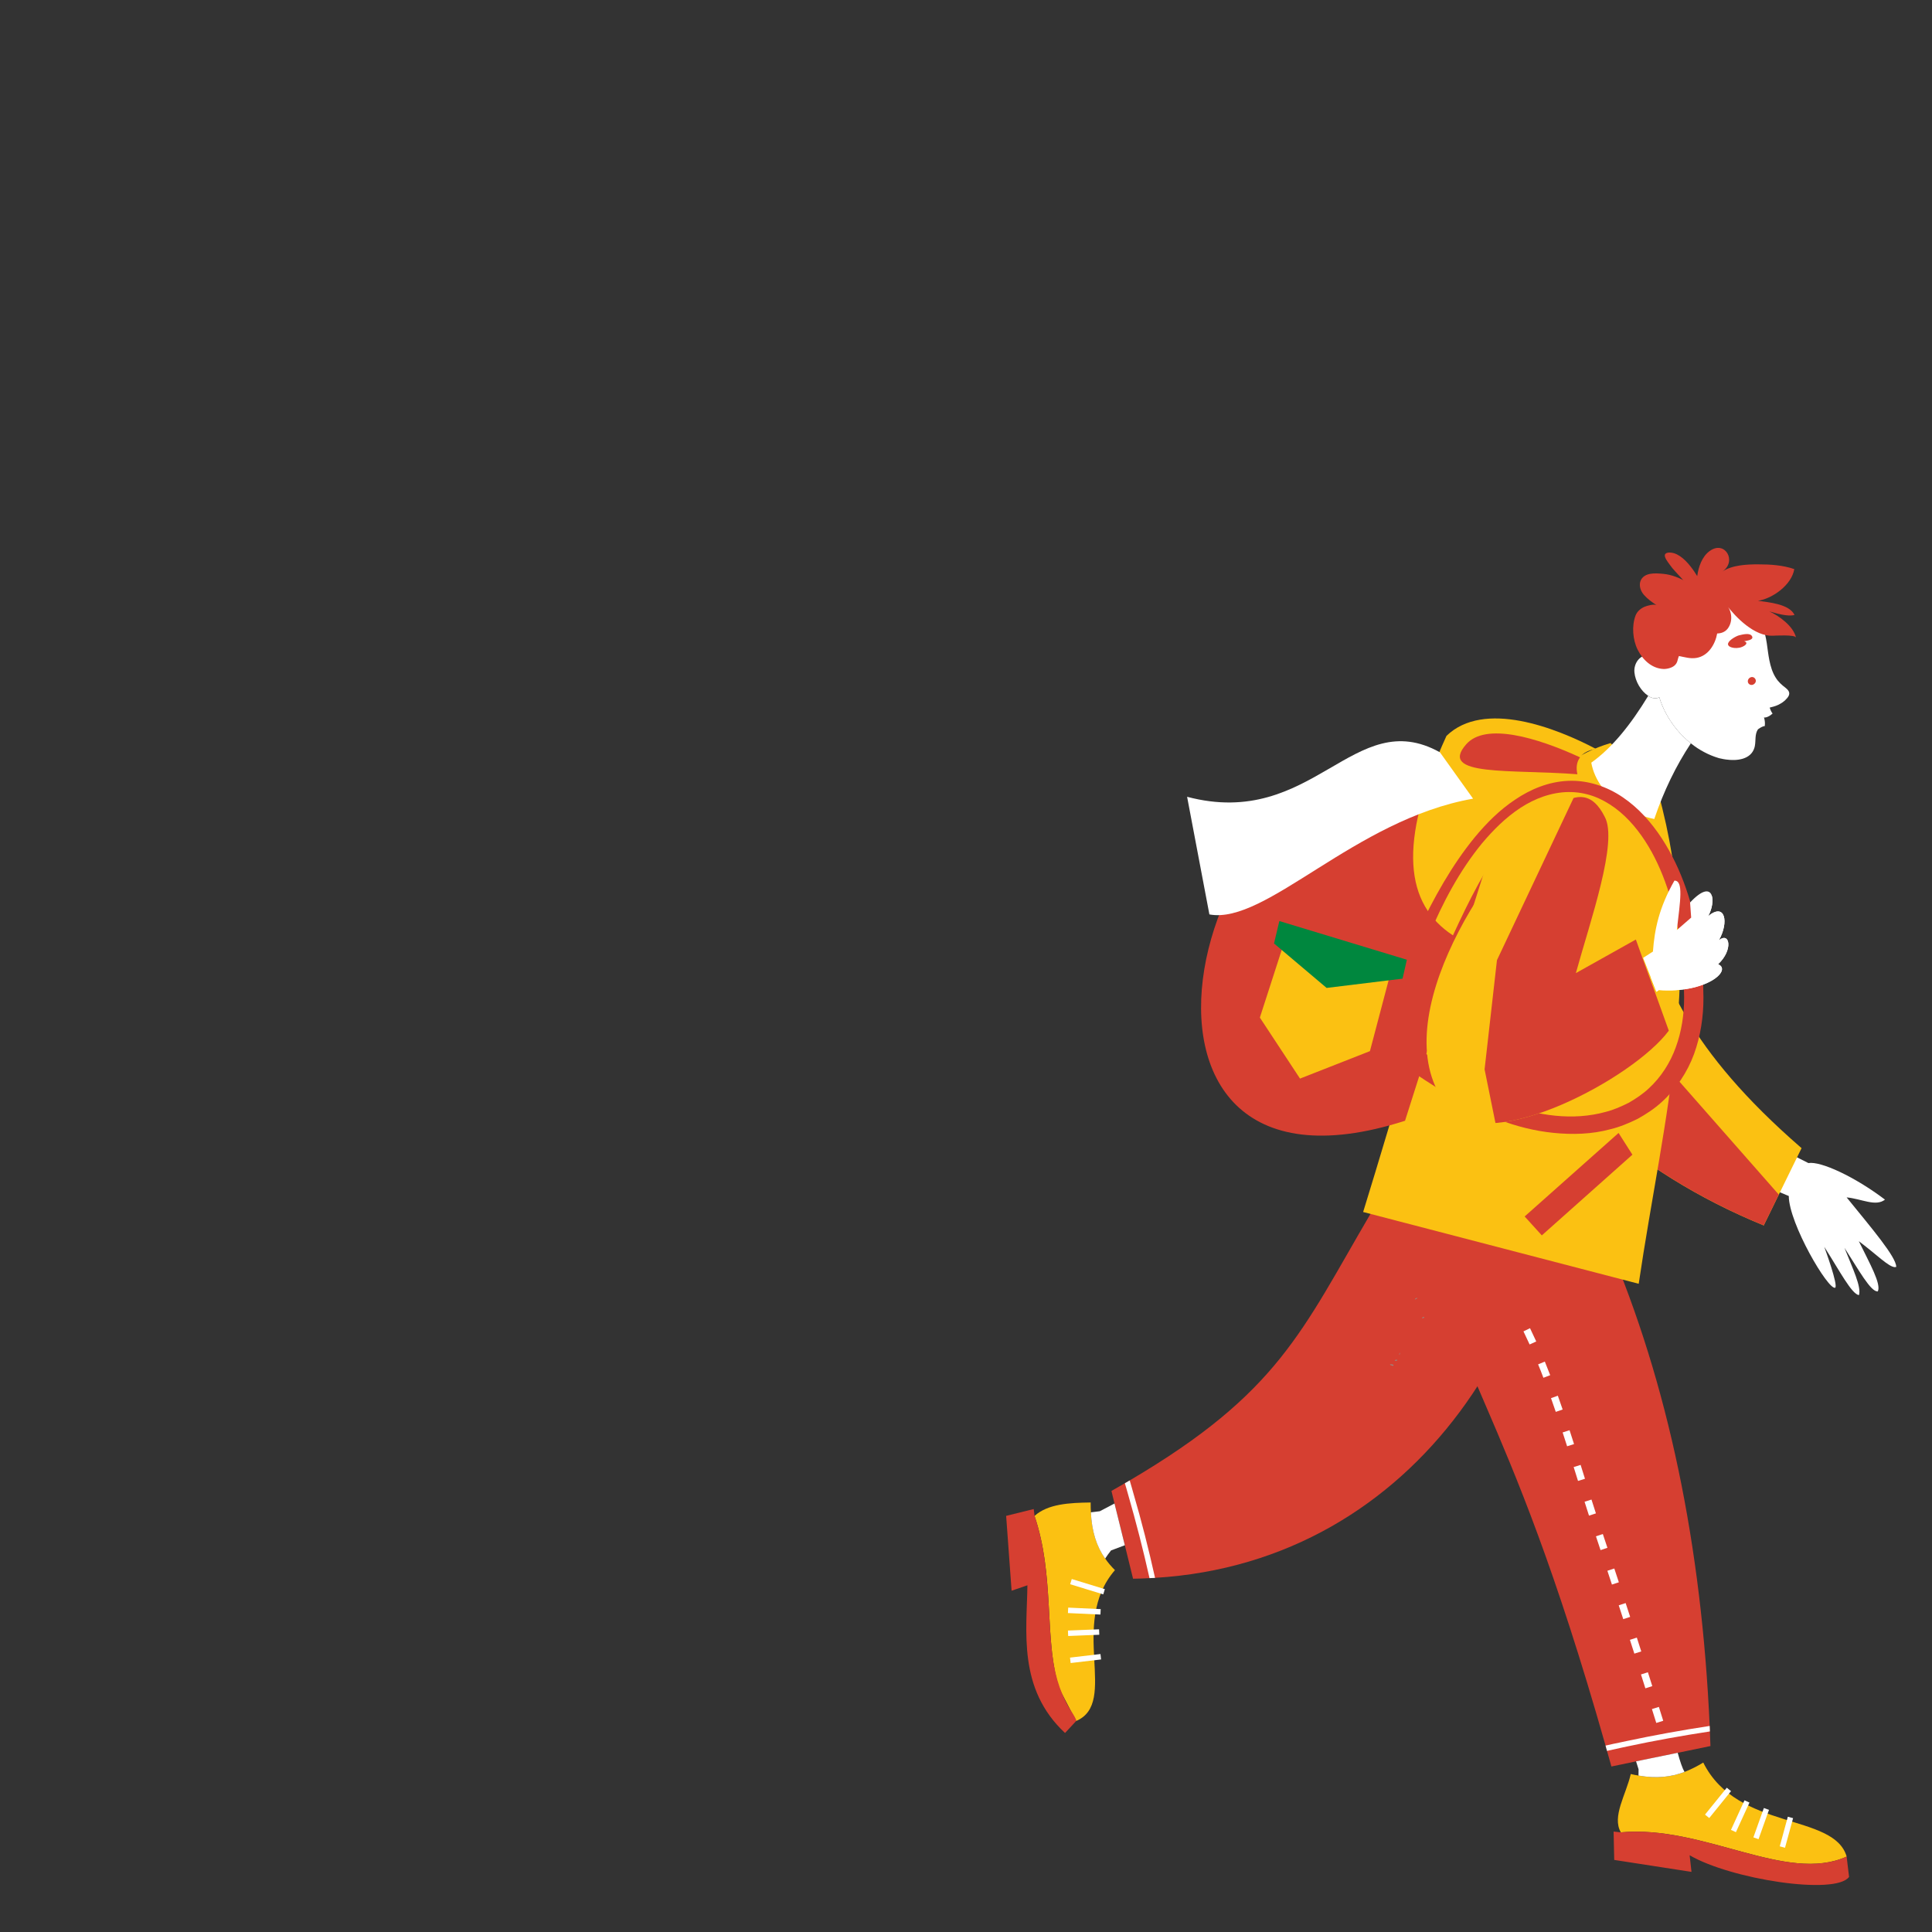 <?xml version="1.0" encoding="utf-8"?>
<!-- Generator: Adobe Illustrator 24.1.3, SVG Export Plug-In . SVG Version: 6.00 Build 0)  -->
<svg version="1.1" xmlns="http://www.w3.org/2000/svg" xmlns:xlink="http://www.w3.org/1999/xlink" x="0px" y="0px"
	 viewBox="0 0 4750 4750" style="enable-background:new 0 0 4750 4750;" xml:space="preserve">
<rect x="0" y="0" width="4750" height="4750" fill="#333333" stroke="none"/>
<style type="text/css">
	.st0{display:none;}
	.st1{display:inline;}
	.st2{fill:#D63F31;}
	.st3{fill:#FFFFFF;}
	.st4{display:inline;fill:#FBC112;}
	.st5{display:inline;fill:#00873E;}
	.st6{clip-path:url(#SVGID_2_);fill:#FBC112;}
	.st7{clip-path:url(#SVGID_2_);fill:#00873E;}
	.st8{display:inline;fill:#FFFFFF;}
	.st9{clip-path:url(#SVGID_4_);}
	.st10{fill:#9CBA7D;}
	.st11{fill:#00873E;}
	.st12{display:inline;fill:#D63F31;}
	.st13{clip-path:url(#SVGID_6_);}
	.st14{fill:#FBC112;}
	.st15{clip-path:url(#SVGID_8_);}
	.st16{clip-path:url(#SVGID_10_);}
	.st17{fill:#99867F;}
</style>
<g id="Calque_5" class="st0">
	<g class="st1">
		<g>
			<path class="st2" d="M3700.6,3496.5c-24.9-151.5-60.6-324.5-65.9-349.7c-0.4-2-1.4-3.9-2.9-5.4c-96.8-93.8-254.8-57.2-254.8-57.2
				s-4.1,0.6-4.1,0.6c-16-120.4-55-249.5-137.9-357.1c-196.9-255.4-1565.7-192.9-1775.9,67.8c-52.2,64.8-77.5,168.4-88.1,277.3
				c-0.6,6-6.1,10.3-12,9.3c-37-6.2-159.4-19.4-240.8,59.4c-1.5,1.5-2.5,3.3-2.9,5.4c-13.1,63.1-25.5,126.3-37.4,189.6
				c-9.2,49.2-19.6,98.6-26.4,148.2c-16.9,122.2-9,251.8-9.1,375.1c-0.1,109,0.3,218.2,4.5,327.1c0.3,7.3,2.8,118.5,10.6,118.5
				c216.5,0,433,0,649.6,0c169.8,0,339.6,0,509.4,0c188.7,0,377.4,0,566.2,0c146.6,0,293.2,0,439.7,0c45.9,0,91.8,0,137.8,0h324.6
				c5,0,9.3-3.5,10.2-8.4C3713.5,4202.3,3708.5,3544.5,3700.6,3496.5z"/>
		</g>
		<g>
			<path class="st2" d="M3382.6,4305.3l302,0c0,0-22,79.8-93.8,79.8c-71.8,0-133.7,0-133.7,0L3382.6,4305.3z"/>
		</g>
		<g>
			<path class="st2" d="M1059,4296.6l319.6,8.7c0,0-47.5,74.9-91.9,77.3s-136.2,0-136.2,0L1059,4296.6z"/>
		</g>
		<g>
			<path class="st3" d="M3312.7,2860.4c0,0,92.4,503.2-93.8,609.5l141.1,5.4c0,0,20.6-202.7,6.6-408.3
				C3360,2969.7,3330.7,2932.4,3312.7,2860.4z"/>
		</g>
		<g>
			<path class="st3" d="M2297,3462.2c0,0-631.7-34.3-770.1-34.3s-162.3-337.3-141-456.2c0,0-1.1,341.3-1.1,541.4L2297,3462.2z"/>
		</g>
		<g>
			<path class="st3" d="M1385.9,3709.3c0,0-5.3,122.4,58.5,135.7s662.5,20.1,662.5,20.1l-721.1,32.2L1385.9,3709.3z"/>
		</g>
		<g>
			<path class="st3" d="M3374.2,3691.2c0,0,7.2,121.9-46.1,143.2c-53.2,21.3-324.6,36.1-324.6,36.1l369,17.2L3374.2,3691.2z"/>
		</g>
		<g>
			<path class="st3" d="M1364.5,3513c17.8,5-209.6,46-265.9,196.3c-56.3,150.3-52.8,451-52.8,451l0-597.3
				C1045.9,3563,1159.5,3455.1,1364.5,3513z"/>
		</g>
		<g>
			<path class="st3" d="M1379.5,3149.3c0,0-232.2,27.7-296.5,159.5l32.9-165.2c0,0,122.7-111.9,249.6-55.1L1379.5,3149.3z"/>
		</g>
		<g>
			<path class="st3" d="M1378.6,4160.3c0,0,10,126.4,196.3,145l-178.2,0C1396.6,4305.3,1378.6,4214.9,1378.6,4160.3z"/>
		</g>
		<g>
			<path class="st3" d="M3464.4,3436.7c0,0-89.6,99.2-89.9,176.9l-14.4-138.3C3360,3475.3,3427.8,3436.7,3464.4,3436.7z"/>
		</g>
		<g>
			<path class="st3" d="M1910.1,3867c0,0,287.3,75.1,436.3,53.8c149-21.3,471-61.9,612-60.8L1910.1,3867z"/>
		</g>
		<g>
			<path class="st3" d="M3258.9,3469.9c0,0,92.1,94.1,115.2,221.3c0,0,7.2-194.6-14.1-215.9S3258.9,3469.9,3258.9,3469.9z"/>
		</g>
		<g>
			<path class="st3" d="M1385.9,3532.4c-5.8,0-10.9-4.2-11.8-10.1c0,0-0.4-2.6-1.1-7.6c-1.8-12.7-0.7-34.6,1-67.7
				c3.9-78.3,10.5-209.3-15.9-360.9c-0.2-1-0.2-2.1-0.1-3.1c11.9-135,42.7-234.3,91.8-295.1c128-158.8,654.7-239.3,1085.3-234.8
				c169.7,1.9,323,16.5,443.3,42.4c135.3,29.1,224.8,71.1,266.2,124.7c73.6,95.5,120.8,217.3,140.2,362c0.3,1.3,0.3,2.7,0.1,4.1
				c-20.5,147.5-12.9,386.2-12.8,388.6c0.1,3.3-1.2,6.6-3.5,8.9c-2.4,2.3-5.7,3.6-8.9,3.5c-1292.5-53.8-1965.2,44.1-1971.8,45.1
				C1387.1,3532.4,1386.5,3532.4,1385.9,3532.4z M1382,3083.6c26.5,153.6,19.9,285.7,15.9,364.7c-1.3,25.8-2.4,46.8-1.6,58.7
				c96-12.8,758.9-93,1951.4-44.2c-1.3-51.8-4.6-248.4,13.1-378c-18.9-140.2-64.4-257.9-135.3-349.9
				c-73.1-94.9-331.4-153.9-690.7-157.8c-224.2-2.5-463.7,18.2-657,56.6c-209.5,41.6-354.9,101.7-409.4,169.3
				C1422.6,2859.7,1393.5,2954.1,1382,3083.6z"/>
		</g>
		<g>
			<path class="st3" d="M3366.7,3899.6c-0.3,0-0.6,0-0.9,0c-664.7-49.9-1966.3-0.5-1979.4,0c-6.5,0.1-12.2-4.9-12.4-11.5
				c-0.3-6.6,4.9-12.2,11.5-12.4c13.1-0.5,1316-50,1982.1,0c6.6,0.5,11.5,6.2,11,12.8C3378.1,3894.8,3372.9,3899.6,3366.7,3899.6z"
				/>
		</g>
		<g>
			<path class="st3" d="M3360,4317.3H1396.6c-5.4,0-10.1-3.6-11.5-8.7l-0.5-1.9c-15.8-58.2-22.7-199.3-20.5-419.3
				c1.9-187.3,9.9-365.7,10-367.5c0.3-6.6,5.9-11.7,12.5-11.4c6.6,0.3,11.7,5.9,11.4,12.5c-0.1,1.8-8.1,179.8-9.9,366.6
				c-2,206.1,4.2,345.9,17.9,405.7h1942.7c1.9-46.6,8.8-227.2,12-405.8c5.8-321.6-4.6-393-11.3-407c-2.9-6-0.4-13.1,5.6-16
				c6-2.9,13.1-0.4,16,5.6c5.1,10.5,20.4,42.5,13.7,417.8c-3.7,206.5-12.4,415.8-12.5,417.9
				C3371.7,4312.2,3366.5,4317.3,3360,4317.3z"/>
		</g>
		<g>
			<path class="st3" d="M3692.6,4317.3H3360c-6.6,0-12-5.4-12-12s5.4-12,12-12h323.4c5.9-31.6,11.7-147.7,12.2-392.7
				c0.4-203.8-3.3-380.4-6.9-402.2c-24.5-149.5-60.1-322.1-65.7-348.8c-91.2-87.8-241.8-54.2-243.4-53.8c-6.5,1.5-12.9-2.5-14.4-9
				c-1.5-6.4,2.5-12.9,9-14.4c6.8-1.6,168-37.5,268.2,62.7c1.6,1.6,2.8,3.7,3.3,6c0.4,1.9,40,191.2,66.6,353.4
				c4.2,25.6,7.6,215.4,7.2,406.1c-0.3,139.3-2.7,377.7-16,409.3C3701.8,4314.4,3697.4,4317.3,3692.6,4317.3z"/>
		</g>
		<g>
			<path class="st3" d="M1389.9,4317.3h-332.5c-4.8,0-9.2-2.9-11-7.3c-19.8-46.9-17.6-575-12.4-747.3c1.7-55.9,3.2-65.1,3.7-68.1
				c26.6-162.2,66.2-351.5,66.6-353.4c0.5-2.3,1.6-4.4,3.3-6c96.4-96.4,247.9-66.5,264.9-62.8c2.2,0.5,4.5,1.7,6.1,3.3
				c4.7,4.7,4.7,12.3,0,17c-3.2,3.2-7.7,4.2-11.8,3c-19.4-4.1-153.7-29-239.8,54c-5.6,26.7-41.1,199.4-65.6,348.8
				c-0.7,4-2,17.7-3.4,64.9c-6,198.8-5.3,658,8.6,730h323.5c6.6,0,12,5.4,12,12S1396.5,4317.3,1389.9,4317.3z"/>
		</g>
		<g>
			<path class="st3" d="M3700.6,3508.5c-3.3,0-6.5-1.3-8.9-3.9c-119.7-132.2-323.7-19.9-325.8-18.8c-5.8,3.2-13.1,1.2-16.3-4.6
				c-3.2-5.8-1.2-13.1,4.6-16.3c2.2-1.3,55.8-31.1,126.2-43.6c94.8-16.9,174,6.4,229.1,67.2c4.4,4.9,4.1,12.5-0.8,16.9
				C3706.3,3507.4,3703.4,3508.5,3700.6,3508.5z"/>
		</g>
		<g>
			<path class="st3" d="M1045.9,3575c-3.1,0-6.1-1.2-8.5-3.5c-4.7-4.7-4.7-12.2,0-16.9c0.2-0.2,0.4-0.4,0.6-0.6
				c133.2-116.2,315.4-63.9,350.6-52.3c4.8,1.6,7.4,2.6,7.4,2.6c6.2,2.4,9.2,9.3,6.9,15.5c-2.4,6.2-9.3,9.3-15.4,6.9
				c-0.1-0.1-2.3-0.9-6.3-2.2c-33-11-203.9-60.1-327.3,47.5C1051.6,3573.9,1048.7,3575,1045.9,3575z"/>
		</g>
		<g>
			<path class="st3" d="M3576,4397.1h-85.5c-25.4,0-49.6-9.5-68.3-26.6l-61.3-56.3c-4.9-4.5-5.2-12.1-0.7-16.9
				c4.5-4.9,12.1-5.2,16.9-0.7l61.3,56.3c14.2,13.1,32.7,20.3,52.1,20.3h85.5c20.5,0,39.9-8,54.4-22.5l49.8-49.8
				c4.7-4.7,12.3-4.7,16.9,0c4.7,4.7,4.7,12.3,0,16.9l-49.8,49.8C3628.2,4386.6,3602.9,4397.1,3576,4397.1z"/>
		</g>
		<g>
			<path class="st3" d="M1265.9,4397.1h-85.5c-25.4,0-49.6-9.5-68.3-26.6l-61.3-56.3c-4.9-4.5-5.2-12.1-0.7-16.9
				c4.5-4.9,12.1-5.2,16.9-0.7l61.3,56.3c14.2,13.1,32.7,20.3,52.1,20.3h85.5c20.5,0,39.9-8,54.4-22.5l49.8-49.8
				c4.7-4.7,12.3-4.7,16.9,0c4.7,4.7,4.7,12.3,0,16.9l-49.8,49.8C1318.2,4386.6,1292.9,4397.1,1265.9,4397.1z"/>
		</g>
	</g>
	<polygon class="st4" points="2830.2,3091.4 3169.5,3003 3171.5,3500.5 2835.8,3666.1 2426.5,3666.1 2446.1,3627.6 2803,3464.6 
		2835.8,3464.6 	"/>
	<path class="st5" d="M2978.2,3299.1c0.5-2.7,1.6-4.5,0.9-7c-1.1-3.6,0.1-7.7,2.6-10.5c0.8-0.9,1.5-2,1.7-3
		c3.4-14.1,14.2-19,17.5-20.7c0.4-0.2,1.9-0.9,4.1-1.7c1.9-0.6,4.4-1.3,7.2-1.6c7.3-0.7,12.3,1.1,14.4,1.6c0.4,0.1,0.7,0.2,0.9,0.2
		c5-0.3,8.1,2.7,8.6,2.8c3.5,0.9,6,3.6,7.5,5.5c0.7,0.9,1.2,1.5,1.5,1.7c3.8,2.8,6.1,8.3,7.2,11.2c0.3,0.9,1.2,3.4,1.4,3.7
		c0.7,1.4,1,3,1.3,4.6c0.3,1.3,0.4,2.7,0.1,4c-0.1,0.3-0.2,0.7-0.2,1c-0.1,0.6-0.2,1.3-0.2,2c0,2.3-1.2,3.8-1.8,4
		c-0.9,0.3-1.7,0.9-2.6,1.3c-0.8,0.3-1.6,0.6-2.5,0.6c-0.8,0.1-2.7-0.3-2.8-0.3c0.3,2.3,0.2,4-0.6,5.4c-0.1,0.2-0.1,0.7-0.1,1
		c0.1,1.4-0.2,2.5-0.9,3c-0.6,0.4-0.9,1.3-1.2,2.3c-0.5,1.6-1.2,2.5-2.2,3c-1.2,0.6-3.5,5.7-4.5,13.4c-0.2,1.4-0.3,3.1-0.5,5
		l-4.1,2.5l-3,1.8c-0.1-2.3-0.2-4.5-0.3-7c0,0,0-0.1,0-0.1c-2.1,3.3-4.1,4.9-6.6,4.6c-0.3,0-0.7,0.4-1,0.8c-2.5,2.5-5.1,3.5-7.8,2.2
		c-0.4-0.2-0.8-0.2-1.2-0.2c-2.2-0.2-4.7-0.1-6.9-0.8c-2.6-0.8-5.1-1.9-6.2-5.5c-0.4-1.6-1.4-2.8-2.1-4.2c0-0.1-0.1-0.1-0.1-0.2
		c-4.3,3.9-6.4,4.3-10,1.2c-1.3-1.1-1.9-3.1-3.3-4.1c-2.1-1.6-3.5-3.8-3.1-6.9c0.6-5.3-1.1-8.8-1.5-12.8
		C2977.9,3301.5,2978,3300.2,2978.2,3299.1z"/>
	<g class="st1">
		<defs>
			<path id="SVGID_1_" d="M2832.7,3464.6H2803l-356.8,163.1l-19.6,38.5h406.4C2835.7,3598.9,2842.4,3531.7,2832.7,3464.6z"/>
		</defs>
		<clipPath id="SVGID_2_">
			<use xlink:href="#SVGID_1_"  style="overflow:visible;"/>
		</clipPath>
		<polygon class="st6" points="2928.5,3519.2 2888.7,3542.1 2818.4,3543.6 2861.3,3520.9 		"/>
		<path class="st7" d="M2810,3545.8l51.2-26.9l75.1-1.9l-47.5,27.1L2810,3545.8z M2861.8,3522.9l-35,18.5l61.4-1.3l32.5-18.7
			L2861.8,3522.9z"/>
		<polygon class="st6" points="2956.2,3540.7 2918,3564.8 2847.3,3566 2888.7,3542.1 		"/>
		<path class="st7" d="M2839.6,3568.1l49.1-28l74.7-1.5l-44.8,28.2L2839.6,3568.1z M2889.3,3544.1l-34.3,19.8l62.4-1.1l31.7-19.9
			L2889.3,3544.1z"/>
		<polygon class="st6" points="2992.9,3517.6 2956.2,3540.7 2888.7,3542.1 2928.5,3519.2 		"/>
		<path class="st7" d="M2881,3544.3l47.4-27.1l71.7-1.8l-43.3,27.3l-0.6,0L2881,3544.3z M2929,3521.2l-32.6,18.8l59.2-1.2l30.1-19
			L2929,3521.2z"/>
		<polygon class="st6" points="3024,3498 2992.9,3517.6 2928.5,3519.2 2962.2,3499.8 		"/>
		<path class="st7" d="M2920.7,3521.4l41.5-23.6l69-1.9l-37.7,23.7L2920.7,3521.4z M2962.8,3501.7l-26.5,15.3l56-1.4l24.4-15.4
			L2962.8,3501.7z"/>
		<polygon class="st6" points="3053.5,3479.4 3024,3498 2962.2,3499.8 2994.3,3481.3 		"/>
		<path class="st7" d="M2954.4,3502l39.8-22.7l66.5-2.1l-36.2,22.8L2954.4,3502z M2994.9,3483.3l-24.8,14.3l53.3-1.5l22.8-14.4
			L2994.9,3483.3z"/>
		<polygon class="st6" points="3079.3,3463.2 3053.5,3479.4 2994.3,3481.3 3022.3,3465.1 		"/>
		<path class="st7" d="M2986.4,3483.5l35.9-20.4l64.3-2.2l-32.5,20.5L2986.4,3483.5z M3022.9,3467.1l-20.7,11.9l50.7-1.6l19.1-12
			L3022.9,3467.1z"/>
		<polygon class="st6" points="3047,3450.9 3022.3,3465.1 2962.7,3467.1 2989.4,3452.9 		"/>
		<path class="st7" d="M2954.2,3469.4l35.2-18.4l65.6-2.3l-32.5,18.5L2954.2,3469.4z M2990,3454.9l-18.7,9.9l50.5-1.7l17.3-10
			L2990,3454.9z"/>
		<polygon class="st6" points="2989.4,3452.9 2962.7,3467.1 2907.9,3468.9 2936.5,3454.8 		"/>
		<path class="st7" d="M2898.8,3471.2l37.6-18.4l61.6-2.2l-35.2,18.5L2898.8,3471.2z M2937,3456.8l-19.9,9.8l45.1-1.5l18.6-9.9
			L2937,3456.8z"/>
		<polygon class="st6" points="3022.3,3465.1 2994.3,3481.3 2932.4,3483.2 2962.7,3467.1 		"/>
		<path class="st7" d="M2923.8,3485.5l38.8-20.3l67.6-2.3l-35.9,20.4L2923.8,3485.5z M2963.3,3469.1l-22.4,11.8l52.8-1.6l20.7-11.9
			L2963.3,3469.1z"/>
		<polygon class="st6" points="2994.3,3481.3 2962.2,3499.8 2897.7,3501.6 2932.4,3483.2 		"/>
		<path class="st7" d="M2889.2,3503.8l43-22.6l69.9-2.2l-39.9,22.7L2889.2,3503.8z M2932.9,3485.2l-26.7,14.1l55.5-1.5l24.7-14.3
			L2932.9,3485.2z"/>
		<polygon class="st6" points="2962.2,3499.8 2928.5,3519.2 2861.3,3520.9 2897.7,3501.6 		"/>
		<path class="st7" d="M2852.9,3523.1l44.8-23.5l72.4-2l-41.6,23.6L2852.9,3523.1z M2898.2,3503.5l-28.5,15.1l58.2-1.5l26.5-15.2
			L2898.2,3503.5z"/>
		<polygon class="st6" points="2932.4,3483.2 2897.7,3501.6 2838.5,3503.2 2875.5,3485 		"/>
		<path class="st7" d="M2829.5,3505.4l46-22.5l65.5-2l-43.1,22.6L2829.5,3505.4z M2876,3486.9l-28.4,14l49.6-1.4l26.6-14.1
			L2876,3486.9z"/>
		<polygon class="st6" points="2962.7,3467.1 2932.4,3483.2 2875.5,3485 2907.9,3468.9 		"/>
		<path class="st7" d="M2866.4,3487.2l41.5-20.3l63.4-2.1l-38.9,20.3L2866.4,3487.2z M2908.4,3470.9l-23.8,11.8l47.2-1.5l22.3-11.8
			L2908.4,3470.9z"/>
		<polygon class="st6" points="2907.9,3468.9 2875.5,3485 2817.3,3486.7 2851.8,3470.8 		"/>
		<path class="st7" d="M2807.5,3489l44.2-20.2l65.4-2.2l-41.5,20.3L2807.5,3489z M2852.3,3472.8l-25.3,11.7l48-1.5l23.8-11.8
			L2852.3,3472.8z"/>
		<polygon class="st6" points="2936.5,3454.8 2907.9,3468.9 2851.8,3470.8 2882.2,3456.8 		"/>
		<path class="st7" d="M2842,3473.1l40.1-18.3l63.6-2.3l-37.7,18.4L2842,3473.1z M2882.6,3458.8l-21,9.7l45.8-1.5l19.8-9.8
			L2882.6,3458.8z"/>
		<polygon class="st6" points="2882.2,3456.8 2851.8,3470.8 2799,3472.5 2831,3458.6 		"/>
		<path class="st7" d="M2788.6,3474.9l42.3-18.3l61-2.1l-40.1,18.3L2788.6,3474.9z M2831.5,3460.6l-22.1,9.6l42-1.4l21-9.7
			L2831.5,3460.6z"/>
		<polygon class="st6" points="2851.8,3470.8 2817.3,3486.7 2762.6,3488.4 2799,3472.5 		"/>
		<path class="st7" d="M2752.3,3490.7l46.7-20.2l62.6-2.1l-44.2,20.3L2752.3,3490.7z M2799.4,3474.5l-26.6,11.6l43.9-1.3l25.2-11.7
			L2799.4,3474.5z"/>
		<polygon class="st6" points="2817.3,3486.7 2778,3504.9 2721.1,3506.5 2762.6,3488.4 		"/>
		<path class="st7" d="M2710.9,3508.7l51.6-22.3l64.5-2l-49,22.4L2710.9,3508.7z M2763,3490.4l-31.6,13.8l46.2-1.3l30-13.8
			L2763,3490.4z"/>
		<polygon class="st6" points="2778,3504.9 2736.7,3523.9 2677.7,3525.4 2721.1,3506.5 		"/>
		<path class="st7" d="M2667.5,3527.6l53.6-23.1l66.6-1.9l-50.9,23.3L2667.5,3527.6z M2721.6,3508.4l-33.8,14.7l48.4-1.2l32.1-14.8
			L2721.6,3508.4z"/>
		<polygon class="st6" points="2736.7,3523.9 2688.2,3546.3 2626.7,3547.6 2677.7,3525.4 		"/>
		<path class="st7" d="M2616.6,3549.8l61-26.4l68.7-1.7l-58,26.6L2616.6,3549.8z M2678.1,3527.4l-41.4,18l51-1.1l39.4-18.2
			L2678.1,3527.4z"/>
		<polygon class="st6" points="2688.2,3546.3 2637.9,3569.5 2573.8,3570.6 2626.7,3547.6 		"/>
		<path class="st7" d="M2563.8,3572.8l62.8-27.2l71.1-1.5l-59.8,27.4L2563.8,3572.8z M2627.1,3549.6l-43.3,18.9l53.7-0.9l41.2-19
			L2627.1,3549.6z"/>
		<polygon class="st6" points="2637.9,3569.5 2579.5,3596.5 2512.5,3597.3 2573.8,3570.6 		"/>
		<path class="st7" d="M2502.6,3599.5l71.1-30.8l73.6-1.3l-67.8,31.1L2502.6,3599.5z M2574.2,3572.6l-51.9,22.6l56.7-0.7l49.4-22.8
			L2574.2,3572.6z"/>
		<polygon class="st6" points="2918,3564.8 2873.3,3592.9 2799,3593.8 2847.3,3566 		"/>
		<path class="st7" d="M2791.4,3595.9l55.4-31.9l78.3-1.3l-51.2,32.2l-0.6,0L2791.4,3595.9z M2847.9,3568l-41.2,23.8l66.1-0.8
			l38.1-24L2847.9,3568z"/>
		<polygon class="st6" points="2873.3,3592.9 2825.2,3623.2 2747.1,3623.8 2799,3593.8 		"/>
		<path class="st7" d="M2739.5,3625.8l59-34l0.5,0l81.4-1l-54.6,34.4L2739.5,3625.8z M2799.6,3595.8l-45,25.9l70-0.5l41.7-26.2
			L2799.6,3595.8z"/>
		<polygon class="st6" points="2799,3593.8 2747.1,3623.8 2666,3624.3 2721.8,3594.7 		"/>
		<path class="st7" d="M2657.9,3626.4l63.9-33.6l84.8-1l-59,34L2657.9,3626.4z M2722.4,3596.7l-48.2,25.5l72.4-0.5l44.9-25.9
			L2722.4,3596.7z"/>
		<polygon class="st6" points="2721.8,3594.7 2666,3624.3 2592.1,3624.8 2651.3,3595.6 		"/>
		<path class="st7" d="M2583.4,3626.9l67.9-33.3l78.8-1l-64,33.7L2583.4,3626.9z M2651.8,3597.6l-51,25.2l64.7-0.5l48.1-25.5
			L2651.8,3597.6z"/>
		<polygon class="st6" points="2651.3,3595.6 2592.1,3624.8 2517,3625.4 2579.5,3596.5 		"/>
		<path class="st7" d="M2507.8,3627.5l71.7-33l80.6-1l-68,33.3L2507.8,3627.5z M2580,3598.5l-53.8,24.8l65.4-0.5l50.9-25.1
			L2580,3598.5z"/>
		<polygon class="st6" points="2579.5,3596.5 2517,3625.4 2446.9,3625.9 2512.5,3597.3 		"/>
		<path class="st7" d="M2437.2,3627.9l75.3-32.6l76.4-0.9l-71.8,33L2437.2,3627.9z M2512.9,3599.3l-56.3,24.5l59.9-0.4l53.7-24.8
			L2512.9,3599.3z"/>
		<polygon class="st6" points="2897.7,3501.6 2861.3,3520.9 2799.6,3522.4 2838.5,3503.2 		"/>
		<path class="st7" d="M2790.6,3524.6l47.9-23.4l67.7-1.9l-44.9,23.5L2790.6,3524.6z M2839,3505.2l-30.4,15l52.1-1.3l28.5-15.1
			L2839,3505.2z"/>
		<polygon class="st6" points="2861.3,3520.9 2818.4,3543.6 2754,3544.9 2799.6,3522.4 		"/>
		<path class="st7" d="M2745,3547.1l54.5-26.7l70.1-1.7l-51.3,26.9L2745,3547.1z M2800.1,3524.4l-37.2,18.4l55-1.2l35-18.5
			L2800.1,3524.4z"/>
		<polygon class="st6" points="2818.4,3543.6 2773.8,3567.2 2706.5,3568.4 2754,3544.9 		"/>
		<path class="st7" d="M2697.7,3570.5l56.3-27.6l72.8-1.5l-52.9,27.8L2697.7,3570.5z M2754.5,3546.9l-39.1,19.3l57.9-1l36.8-19.5
			L2754.5,3546.9z"/>
		<polygon class="st6" points="2888.7,3542.1 2847.3,3566 2773.8,3567.2 2818.4,3543.6 		"/>
		<path class="st7" d="M2765.5,3569.4l52.9-27.8l78.1-1.6l-48.6,28L2765.5,3569.4z M2818.9,3545.6l-36.8,19.5l64.7-1.1l34.2-19.7
			L2818.9,3545.6z"/>
		<polygon class="st6" points="2847.3,3566 2799,3593.8 2721.8,3594.7 2773.8,3567.2 		"/>
		<path class="st7" d="M2713.6,3596.8l60.1-31.6l81.3-1.4l-55.4,32l-0.5,0L2713.6,3596.8z M2774.3,3569.2l-44.2,23.4l68.4-0.8
			l41.2-23.7L2774.3,3569.2z"/>
		<polygon class="st6" points="2773.8,3567.2 2721.8,3594.7 2651.3,3595.6 2706.5,3568.4 		"/>
		<path class="st7" d="M2642.6,3597.7l63.9-31.4l75.6-1.3l-60.2,31.6L2642.6,3597.7z M2707,3570.3l-46.9,23.2l61.2-0.8l44.1-23.4
			L2707,3570.3z"/>
		<polygon class="st6" points="2706.5,3568.4 2651.3,3595.6 2579.5,3596.5 2637.9,3569.5 		"/>
		<path class="st7" d="M2570.2,3598.6l67.7-31.1l77.5-1.3l-64,31.4L2570.2,3598.6z M2638.4,3571.5l-49.5,22.9l62-0.8l46.8-23.1
			L2638.4,3571.5z"/>
		<polygon class="st6" points="2875.5,3485 2838.5,3503.2 2778,3504.9 2817.3,3486.7 		"/>
		<path class="st7" d="M2768.3,3507.1l48.9-22.4l67.4-2.1l-46,22.5L2768.3,3507.1z M2817.7,3488.7l-30.1,13.9l50.4-1.4l28.3-14
			L2817.7,3488.7z"/>
		<polygon class="st6" points="2838.5,3503.2 2799.6,3522.4 2736.7,3523.9 2778,3504.9 		"/>
		<path class="st7" d="M2727.1,3526.2l50.8-23.3l69.7-1.9l-47.9,23.4L2727.1,3526.2z M2778.5,3506.8l-32.2,14.9l52.9-1.3l30.3-15
			L2778.5,3506.8z"/>
		<polygon class="st6" points="2799.6,3522.4 2754,3544.9 2688.2,3546.3 2736.7,3523.9 		"/>
		<path class="st7" d="M2678.7,3548.5l58-26.6l72-1.8l-54.6,26.8L2678.7,3548.5z M2737.2,3525.9l-39.4,18.2l55.8-1.2l37.1-18.3
			L2737.2,3525.9z"/>
		<polygon class="st6" points="2754,3544.9 2706.5,3568.4 2637.9,3569.5 2688.2,3546.3 		"/>
		<path class="st7" d="M2628.5,3571.7l59.7-27.3l74.7-1.6l-56.4,27.6L2628.5,3571.7z M2688.7,3548.3l-41.3,19l58.7-1l39-19.3
			L2688.7,3548.3z"/>
	</g>
	<polygon class="st8" points="2782.6,3481.9 2833.8,3487.2 2833.8,3460.2 2804.5,3460.2 	"/>
	<path class="st4" d="M2841.8,3639.6c-2.2,0-4.3-0.6-6.2-1.8c-3.5-2.1-5.7-5.9-5.7-10l-8-536.2c-0.1-5.5,3.6-10.4,9-11.8l339.2-88.5
		c3.6-0.9,7.4-0.2,10.3,2.1c2.9,2.3,4.7,5.8,4.7,9.5v461.6c0,4.6-2.6,8.7-6.7,10.7l-331.2,163.1
		C2845.4,3639.2,2843.6,3639.6,2841.8,3639.6z M2845.9,3100.6l7.6,507.9l307.6-151.4v-438.6"/>
	<path class="st4" d="M2449.7,3639.6c-4.6,0-8.9-2.6-10.9-7c-2.7-6-0.1-13.1,6-15.9l359.2-163.1c1.6-0.7,3.2-1.1,5-1.1h30.5
		c6.6,0,12,5.4,12,12s-5.4,12-12,12h-27.9l-356.8,162C2453,3639.3,2451.3,3639.6,2449.7,3639.6z"/>
	<path class="st4" d="M2847.8,3678.1h-413.7c-4,0-7.7-2-9.9-5.3s-2.7-7.5-1.2-11.2l15.6-38.5c1.8-4.5,6.2-7.5,11.1-7.5h392.1
		c6.6,0,12,5.4,12,12s-5.4,12-12,12h-384l-5.9,14.5h393.1l317.7-160.8l-1.6-28.1c-0.4-6.6,4.7-12.3,11.3-12.6
		c6.5-0.5,12.3,4.7,12.6,11.3l2,35.9c0.3,4.7-2.3,9.2-6.5,11.3l-327.2,165.6C2851.5,3677.6,2849.6,3678.1,2847.8,3678.1z"/>
	
		<ellipse transform="matrix(0.924 -0.383 0.383 0.924 -1186.498 1337.839)" class="st5" cx="2769.6" cy="3651.4" rx="15" ry="15"/>
	<path class="st4" d="M2401.7,4456.2c-17.5,0-36.2-2.1-56.1-6.4l2.9-13.7c58,12.4,105.3,5.6,136.7-19.8
		c27.9-22.5,37.8-54.7,37.8-77.3c0-49,0-150.9-8-346.7c-3.4-82.2,6.6-131.9,31.3-156.3c20.4-20.2,47.3-18.7,68.8-17.5
		c5.9,0.3,11.5,0.6,16.7,0.5c4.9-0.1,9.8-0.1,14.5-0.1c21.5,0,40,0,48.6-10.3c7-8.5,8.1-24.6,3.2-49.2c-6.7-34-6.2-55.3,1.7-71.3
		c7.6-15.5,21.1-23.9,38.1-34.5c4.2-2.6,15.3-8.2,26.2-8.4s12.8,9.8,2.8,12.8c-15.1,4.5-17.3,4.7-21.6,7.4
		c-15.7,9.8-27.1,16.9-33,28.8c-6.3,12.8-6.5,32.1-0.5,62.4c5.8,29.4,3.8,48.7-6.1,60.8c-12.7,15.5-35.4,15.5-59.4,15.4
		c-4.6,0-9.4,0-14.2,0.1c-5.7,0.1-11.6-0.2-17.8-0.5c-20.7-1.1-42.2-2.3-58.2,13.5c-21.4,21.1-30.3,68.8-27.2,145.7
		c8,196.1,8,298.2,8,347.3c0,25.8-11.3,62.6-43,88.2c-16.3,13.2-36.2,22-59.3,26.2C2424.3,4455.3,2413.3,4456.2,2401.7,4456.2z"/>
	<path class="st4" d="M2431.1,4363.8c-19.8,0-44.5-4-72-8.4c-56.2-9.1-119.9-19.4-151.9,5.2l-8.5-11.1
		c36.8-28.2,103.6-17.4,162.6-7.9c34.9,5.6,68,11,87.1,6.6c34.8-7.9,74.5-58.2,74.2-85l14-0.2c0.2,16.2-9.9,38.1-27,58.6
		c-17.8,21.3-39,36-58.1,40.3C2445.5,4363.2,2438.7,4363.8,2431.1,4363.8z"/>
	<circle class="st4" cx="2217" cy="4367.6" r="25.2"/>
	<circle class="st4" cx="2348" cy="4426.6" r="25.2"/>
	<circle class="st4" cx="762.5" cy="3453.7" r="121.5"/>
	<path class="st5" d="M860.7,3608c0.3-22-5.7-60-23-59.3c-26.1,9.6-123,14.4-149.9,0c-14.6,6.3-18.8,32.1-18.8,55.3
		C696.6,3625.6,827.5,3631.9,860.7,3608z"/>
	<g class="st1">
		<defs>
			<circle id="SVGID_3_" cx="762.5" cy="3453.7" r="121.5"/>
		</defs>
		<clipPath id="SVGID_4_">
			<use xlink:href="#SVGID_3_"  style="overflow:visible;"/>
		</clipPath>
		<g class="st9">
			<g>
				<path class="st2" d="M764.4,3534.1l-3.6-4.9l62.5-46.6l7.3-63l-71,42.3v-85.3l78.1,35.4l-8.5,74L764.4,3534.1z M765.6,3386v65.1
					l62.1-36.9L765.6,3386z"/>
				<path class="st2" d="M760.7,3534.1l-64.6-48.2l-8.5-74l78.1-35.4v85.3l-71-42.3l7.3,63l62.5,46.6L760.7,3534.1z M697.4,3414.1
					l62.1,36.9V3386L697.4,3414.1z"/>
				<circle class="st2" cx="762.5" cy="3534.9" r="16.3"/>
				<polygon class="st2" points="844,3559.5 821.3,3485.7 831,3482.7 854.7,3559.5 				"/>
				
					<ellipse transform="matrix(0.982 -0.19 0.19 0.982 -634.668 221.266)" class="st2" cx="834.3" cy="3413.8" rx="16.3" ry="16.3"/>
				
					<ellipse transform="matrix(0.987 -0.158 0.158 0.987 -540.936 174.623)" class="st2" cx="826.1" cy="3484.2" rx="16.3" ry="16.3"/>
				<polygon class="st2" points="681,3559.5 670.4,3559.5 694.1,3482.7 703.8,3485.7 				"/>
				
					<rect x="696.4" y="3468.1" transform="matrix(0.925 -0.381 0.381 0.925 -1265.868 539.185)" class="st2" width="68.8" height="6.1"/>
				
					<rect x="771.3" y="3475.3" transform="matrix(0.983 -0.183 0.183 0.983 -628.087 200.431)" class="st2" width="5.1" height="68.1"/>
				
					<rect x="717.1" y="3506.8" transform="matrix(0.183 -0.983 0.983 0.183 -2836.327 3606.806)" class="st2" width="68.1" height="5.1"/>
				<circle class="st2" cx="762.5" cy="3458.1" r="24"/>
				<g>
					
						<ellipse transform="matrix(0.885 -0.466 0.466 0.885 -1487.687 744.806)" class="st2" cx="762.5" cy="3381.3" rx="16.3" ry="16.3"/>
				</g>
				
					<ellipse transform="matrix(0.142 -0.99 0.99 0.142 -2786.512 3612.152)" class="st2" cx="690.8" cy="3413.8" rx="16.3" ry="16.3"/>
				
					<ellipse transform="matrix(0.707 -0.707 0.707 0.707 -2259.006 1514.739)" class="st2" cx="698.9" cy="3484.2" rx="16.3" ry="16.3"/>
			</g>
			<g>
				<g>
					<path class="st10" d="M870.5,3527.5c0-5.7-4.6-10.3-10.3-10.3c-5.7,0-10.3,4.6-10.3,10.3c0,0.7,0.1,1.5,0.2,2.2
						c-1.8,0.4-3.5,1.5-4.6,2.9c-1.1-1.2-2.6-1.9-4.4-1.9c-0.6,0-1.2,0.1-1.8,0.3c-1.3-3-4.3-5.1-7.7-5.1c-4.6,0-8.4,3.8-8.4,8.4
						c0,0.2,0,0.4,0,0.6c0,0,0,0,0,0c-3,0-5.7,1.6-7.2,4c-1.5-1.6-3.7-2.6-6.1-2.6c-1.5,0-2.9,0.4-4.1,1.1c-1.4-4.1-5.2-7-9.8-7
						c-5.2,0-9.5,3.8-10.2,8.8c-1.3-0.6-2.7-0.9-4.2-0.9c-5.7,0-10.4,4.7-10.4,10.4v10.9h27.9l-0.1-0.1h71.3V3527.5z"/>
				</g>
				<g>
					<path class="st11" d="M896.9,3543.5c-1,0-1.9,0.2-2.8,0.5c0-0.4,0.1-0.8,0.1-1.2c0-5.8-4.1-10.7-9.6-11.7
						c-0.1-4.3-3.7-7.7-8-7.7c-2.5,0-4.7,1.1-6.2,2.9c-0.6-5.1-5-9-10.2-9c-5.7,0-10.3,4.6-10.3,10.3c0,0.7,0.1,1.5,0.2,2.2
						c-1.8,0.4-3.5,1.5-4.6,2.9c-1.1-1.2-2.6-1.9-4.4-1.9c-0.6,0-1.2,0.1-1.8,0.3c-1.3-3-4.3-5.1-7.7-5.1c-4.6,0-8.4,3.8-8.4,8.4
						c0,0.2,0,0.4,0,0.6c0,0,0,0,0,0c-3,0-5.7,1.6-7.2,4c-1.5-1.6-3.7-2.6-6.1-2.6c-1.5,0-2.9,0.4-4.1,1.1c-1.4-4.1-5.2-7-9.8-7
						c-5.2,0-9.5,3.8-10.2,8.8c-1.3-0.6-2.7-0.9-4.2-0.9c-5.7,0-10.4,4.7-10.4,10.4v10.9h27.9l-0.1-0.1H853h17.5h26.4
						c4.4,0,8-3.6,8-8S901.3,3543.5,896.9,3543.5z"/>
				</g>
			</g>
			<g>
				<g>
					<g>
						<path class="st10" d="M654.6,3527.5c0-5.7,4.6-10.3,10.3-10.3c5.7,0,10.3,4.6,10.3,10.3c0,0.7-0.1,1.5-0.2,2.2
							c1.8,0.4,3.5,1.5,4.6,2.9c1.1-1.2,2.6-1.9,4.4-1.9c0.6,0,1.2,0.1,1.8,0.3c1.3-3,4.3-5.1,7.7-5.1c4.6,0,8.4,3.8,8.4,8.4
							c0,0.2,0,0.4,0,0.6c0,0,0,0,0,0c3,0,5.7,1.6,7.2,4c1.5-1.6,3.7-2.6,6.1-2.6c1.5,0,2.9,0.4,4.1,1.1c1.4-4.1,5.2-7,9.8-7
							c5.2,0,9.5,3.8,10.2,8.8c1.3-0.6,2.7-0.9,4.2-0.9c5.7,0,10.4,4.7,10.4,10.4v10.9h-27.9l0.1-0.1h-71.3V3527.5z"/>
					</g>
					<g>
						<path class="st11" d="M628.2,3543.5c1,0,1.9,0.2,2.8,0.5c0-0.4-0.1-0.8-0.1-1.2c0-5.8,4.1-10.7,9.6-11.7
							c0.1-4.3,3.7-7.7,8-7.7c2.5,0,4.7,1.1,6.2,2.9c0.6-5.1,5-9,10.2-9c5.7,0,10.3,4.6,10.3,10.3c0,0.7-0.1,1.5-0.2,2.2
							c1.8,0.4,3.5,1.5,4.6,2.9c1.1-1.2,2.6-1.9,4.4-1.9c0.6,0,1.2,0.1,1.8,0.3c1.3-3,4.3-5.1,7.7-5.1c4.6,0,8.4,3.8,8.4,8.4
							c0,0.2,0,0.4,0,0.6c0,0,0,0,0,0c3,0,5.7,1.6,7.2,4c1.5-1.6,3.7-2.6,6.1-2.6c1.5,0,2.9,0.4,4.1,1.1c1.4-4.1,5.2-7,9.8-7
							c5.2,0,9.5,3.8,10.2,8.8c1.3-0.6,2.7-0.9,4.2-0.9c5.7,0,10.4,4.7,10.4,10.4v10.9h-27.9l0.1-0.1h-53.8h-17.5h-26.4
							c-4.4,0-8-3.6-8-8S623.7,3543.5,628.2,3543.5z"/>
					</g>
				</g>
			</g>
			<rect x="734" y="3539.1" class="st2" width="57" height="9"/>
			<rect x="738.3" y="3548.1" class="st2" width="48.4" height="11.4"/>
		</g>
	</g>
	<path class="st8" d="M737.3,3361.5H709c-3.9,0-7.1,3.2-7.1,7.1c0,1.6,0.6,3.2,1.5,4.4h-13.9c-3.9,0-7.1,3.2-7.1,7.1l0,0
		c0,3.9,3.2,7.1,7.1,7.1h36.3c3.9,0,7.1-3.2,7.1-7.1l0,0c0-1.6-0.6-3.2-1.5-4.4h5.9c3.9,0,7.1-3.2,7.1-7.1
		C744.3,3364.6,741.2,3361.5,737.3,3361.5z"/>
	<path class="st8" d="M837.6,3386.7h-28.3c-3.9,0-7.1,3.2-7.1,7.1c0,1.6,0.6,3.2,1.5,4.4h-13.9c-3.9,0-7.1,3.2-7.1,7.1l0,0
		c0,3.9,3.2,7.1,7.1,7.1h36.3c3.9,0,7.1-3.2,7.1-7.1l0,0c0-1.6-0.6-3.2-1.5-4.4h5.9c3.9,0,7.1-3.2,7.1-7.1
		C844.6,3389.9,841.4,3386.7,837.6,3386.7z"/>
	<path class="st4" d="M949.1,3644v3.5c0,20-16.2,36.2-36.2,36.2H604.2c-20,0-36.2-16.2-36.2-36.2v-3.5c0-20,16.2-36.2,36.2-36.2
		h55.5h191.3H913C932.9,3607.8,949.1,3624,949.1,3644z"/>
	<path class="st4" d="M913,3695.6H604.2c-26.5,0-48.1-21.6-48.1-48.1v-3.5c0-26.5,21.6-48.1,48.1-48.1H913
		c26.5,0,48.1,21.6,48.1,48.1v3.5C961.1,3674,939.5,3695.6,913,3695.6z M604.2,3619.8c-13.3,0-24.2,10.8-24.2,24.2v3.5
		c0,13.3,10.8,24.2,24.2,24.2H913c13.3,0,24.2-10.8,24.2-24.2v-3.5c0-13.3-10.8-24.2-24.2-24.2H604.2z"/>
	<path class="st4" d="M605.9,4386c-9.9,0-18-8-18-18v-676.4c0-9.9,8-18,18-18s18,8,18,18v676.4C623.9,4378,615.8,4386,605.9,4386z"
		/>
	<path class="st4" d="M907.2,4386c-9.9,0-18-8-18-18v-676.4c0-9.9,8-18,18-18c9.9,0,18,8,18,18v676.4
		C925.1,4378,917.1,4386,907.2,4386z"/>
	<path class="st4" d="M747.6,4302.4c-9.9,0-18-8-18-18v-592.8c0-9.9,8-18,18-18c9.9,0,18,8,18,18v592.8
		C765.5,4294.3,757.5,4302.4,747.6,4302.4z"/>
</g>
<g id="Calque_2" class="st0">
	<path class="st12" d="M3205.1,1126.1c0-458.6-371.5-830.1-830.1-830.1s-830.1,371.5-830.1,830.1c0,54.1,5.1,106.4,15,157.4l0,0
		c0,0,1.3,9,5.6,25.7c12.9,57.5,31.7,112.4,56.2,164.7c86.2,205.1,289.1,551.3,753.3,924c464.2-372.8,667.1-719,753.7-923.6
		c24-52.3,42.9-107.2,56.2-164.7c3.9-16.7,5.6-25.7,5.6-25.7l0,0C3199.9,1232.9,3205.1,1180.1,3205.1,1126.1z M2375,1743
		c-335.5,0-607.4-272-607.4-607.4s272-607,607.4-607s607.4,272,607.4,607.4S2710.5,1743,2375,1743z"/>
	<g class="st1">
		<path class="st2" d="M1882.4,955.5c0-5.1,4.2-9.4,9.4-9.4h36.1c3.3,0,6.5,1.8,8,4.5l26.3,39.5c0.9,1.3,2.5,2,3.8,2
			c2.5,0,4.7-1.8,4.7-4.5v-32.1c0-5.1,4.2-9.4,9.4-9.4h33c5.1,0,9.4,4.2,9.4,9.4v130.7c0,5.1-4.2,9.4-9.4,9.4h-36.1
			c-3.6,0-6.7-1.8-8.2-4.9l-26.1-42.1c-0.9-1.6-2.2-2.2-3.8-2.2c-2.5,0-4.7,1.8-4.7,4.7v35.2c0,5.1-4.2,9.4-9.4,9.4h-33
			c-5.1,0-9.4-4.2-9.4-9.4V955.5z"/>
		<path class="st2" d="M2035.8,952.4c0-3.3,2.9-6.2,6.5-6.2h99.2c3.3,0,6.2,2.9,6.2,6.2V981c0,3.6-2.9,6.5-6.2,6.5H2094
			c-3.6,0-6.5,2.9-6.5,6.2c0,3.6,2.9,6.5,6.5,6.5h34.1c3.3,0,6.2,2.9,6.2,6.2v28.1c0,3.6-2.9,6.5-6.2,6.5H2094
			c-3.6,0-6.5,2.9-6.5,6.2v0.7c0,3.6,2.9,6.5,6.5,6.5h47.5c3.3,0,6.2,2.9,6.2,6.2v28.5c0,3.6-2.9,6.5-6.2,6.5h-99.2
			c-3.6,0-6.5-2.9-6.5-6.5V952.4z"/>
		<path class="st2" d="M2257.8,1064.1v24.3c0,4-3.1,7.1-7.1,7.1h-37.5c-4,0-7.1-3.1-7.1-7.1V953.3c0-4,3.1-7.1,7.1-7.1h55.7
			c41,0,64.4,9.4,64.4,54.2c0,18.7-4.5,32.8-13.6,41.9c-1.8,1.6-2.5,4.2-1.8,6.7l10.9,37.7c1.3,4.5-2,8.9-6.7,8.9h-37.7
			c-3.1,0-6-2.2-6.7-5.6l-6.2-27.4c-0.7-3.3-3.6-5.6-6.7-5.6C2261,1057,2257.8,1060.1,2257.8,1064.1z M2270.3,1016.2
			c7.4,0,10.9-4.9,10.9-14.5c0-9.8-4-14.7-12.3-14.7h-4.2c-4,0-7.1,3.1-7.1,7.1v14.9c0,4,3.1,7.1,7.1,7.1H2270.3z"/>
		<path class="st2" d="M2343.7,952.4c0-3.3,2.9-6.2,6.5-6.2h99.2c3.3,0,6.2,2.9,6.2,6.2V981c0,3.6-2.9,6.5-6.2,6.5h-47.5
			c-3.6,0-6.5,2.9-6.5,6.2c0,3.6,2.9,6.5,6.5,6.5h34.1c3.3,0,6.2,2.9,6.2,6.2v28.1c0,3.6-2.9,6.5-6.2,6.5h-34.1
			c-3.6,0-6.5,2.9-6.5,6.2v0.7c0,3.6,2.9,6.5,6.5,6.5h47.5c3.3,0,6.2,2.9,6.2,6.2v28.5c0,3.6-2.9,6.5-6.2,6.5h-99.2
			c-3.6,0-6.5-2.9-6.5-6.5V952.4z"/>
		<path class="st2" d="M2580.2,977.8c-0.2,6.7-5.6,10.3-11.8,10.3c-15.2-1.6-26.5-2.2-34.3-2.2c-9.6,0-15.2,0.2-16.7,0.7
			c-1.6,0.7-2.2,1.8-2.2,3.3s0.9,2.9,2.7,3.8s7.4,2.5,16.7,4.5c16.7,3.6,43.3,8.9,49.1,27.9c1.6,5.4,2.5,12.5,2.5,21.4
			c0,39.2-22.7,51.3-59.1,51.3c-17.8,0-36.8-1.8-54.2-6c-5.1-1.1-8.5-5.8-8.2-10.9l1.1-19.2c0.4-5.6,5.1-10,10.7-10
			c19,2.5,33.9,3.6,45.9,3.6c7.8,0,11.6-1.8,11.6-5.1c0-1.6-0.9-2.7-2.7-3.3c-1.8-0.7-6.7-1.6-14.5-2.7c-20.7-3.3-35-8.5-42.4-15.4
			c-7.6-6.9-11.4-18.1-11.4-33.9c0-41,20.5-52.4,59.1-52.4c14,0,30.8,1.3,49.7,4.2h0.2c5.1,0.9,8.9,5.6,8.9,10.9L2580.2,977.8z"/>
		<path class="st2" d="M2590.3,956.9c0-6,4.7-10.7,10.7-10.7h90.3c5.8,0,10.5,4.7,10.5,10.7v21c0,5.8-4.7,10.5-10.5,10.5h-8
			c-5.8,0-10.5,4.7-10.5,10.7v86.1c0,5.8-4.7,10.5-10.5,10.5h-30.8c-5.8,0-10.5-4.7-10.5-10.5V999c0-6-4.7-10.7-10.5-10.7h-9.6
			c-6,0-10.7-4.7-10.7-10.5V956.9z"/>
		<path class="st2" d="M2710.7,952.4c0-3.3,2.9-6.2,6.5-6.2h99.2c3.3,0,6.2,2.9,6.2,6.2V981c0,3.6-2.9,6.5-6.2,6.5h-47.5
			c-3.6,0-6.5,2.9-6.5,6.2c0,3.6,2.9,6.5,6.5,6.5h34.1c3.3,0,6.2,2.9,6.2,6.2v28.1c0,3.6-2.9,6.5-6.2,6.5h-34.1
			c-3.6,0-6.5,2.9-6.5,6.2v0.7c0,3.6,2.9,6.5,6.5,6.5h47.5c3.3,0,6.2,2.9,6.2,6.2v28.5c0,3.6-2.9,6.5-6.2,6.5h-99.2
			c-3.6,0-6.5-2.9-6.5-6.5V952.4z"/>
		<path class="st2" d="M2081,1338.4v17.8c0,3.8-3.1,6.9-6.9,6.9h-37.9c-3.8,0-6.9-3.1-6.9-6.9v-135.6c0-3.8,3.1-6.9,6.9-6.9h51.7
			c43.7,0,67.8,10.9,67.8,58.2c0,47-23.9,59.5-67.8,59.5C2084.1,1331.5,2081,1334.6,2081,1338.4z M2081,1290.7h4.7
			c13.2,0,17.8-5.8,17.8-18.7c0-13.6-4.7-17.4-17.8-17.4h-4.7V1290.7z"/>
		<path class="st2" d="M2189.4,1221.1c0.9-4.2,4.7-7.4,9.1-7.4h63.1c4.5,0,8.2,3.1,9.4,7.4l29.2,130.4c1.3,6-3.1,11.6-9.1,11.6h-33
			c-4.2,0-8-2.9-9.1-7.1l-0.7-2.9c-1.1-4.2-4.9-7.1-9.1-7.1h-19c-4.7,0-8.5,3.1-9.4,7.6l-0.4,2c-0.9,4.5-4.7,7.6-9.1,7.6h-31.4
			c-6,0-10.5-5.6-9.1-11.4L2189.4,1221.1z M2227.5,1254.3l-6.7,41.3c-0.9,5.8,3.6,10.9,9.4,10.9s10.3-5.1,9.4-10.9l-6.5-41.3H2227.5
			z"/>
		<path class="st2" d="M2422.4,1245.4c-0.2,6.7-5.6,10.3-11.8,10.3c-15.2-1.6-26.5-2.2-34.3-2.2c-9.6,0-15.2,0.2-16.7,0.7
			c-1.6,0.7-2.2,1.8-2.2,3.3s0.9,2.9,2.7,3.8s7.4,2.5,16.7,4.5c16.7,3.6,43.3,8.9,49.1,27.9c1.6,5.4,2.5,12.5,2.5,21.4
			c0,39.2-22.7,51.3-59.1,51.3c-17.8,0-36.8-1.8-54.2-6c-5.1-1.1-8.5-5.8-8.2-10.9l1.1-19.2c0.4-5.6,5.1-10,10.7-10
			c19,2.5,33.9,3.6,45.9,3.6c7.8,0,11.6-1.8,11.6-5.1c0-1.6-0.9-2.7-2.7-3.3c-1.8-0.7-6.7-1.6-14.5-2.7c-20.7-3.3-35-8.5-42.4-15.4
			c-7.6-6.9-11.4-18.1-11.4-33.9c0-41,20.5-52.4,59.1-52.4c14,0,30.8,1.3,49.7,4.2h0.2c5.1,0.9,8.9,5.6,8.9,10.9L2422.4,1245.4z"/>
		<path class="st2" d="M2485,1222.4c0-4.7,4-8.7,8.7-8.7h34.3c4.7,0,8.7,4,8.7,8.7v131.8c0,4.9-4,8.9-8.7,8.9h-34.3
			c-4.7,0-8.7-4-8.7-8.9V1222.4z"/>
		<path class="st2" d="M2659,1352.7c0.2,4.5-2.9,8.2-7.1,9.1c-13.4,2.9-27.2,4.2-41,4.2c-25,0-48.2-4.5-57.3-30.5
			c-4-10.9-6-26.8-6-47.5c0-29.7,4.7-49.9,13.8-60.9c9.1-10.9,26.5-16.3,52.2-16.3c10.7,0,23.4,1.6,37.9,4.5
			c4.5,0.9,7.6,4.9,7.6,9.6l-0.9,21.9c0,5.8-4.7,8.9-10,8.9c-8.5-0.7-16.5-1.1-24.1-1.1c-10.3,0-16.9,2-19.8,5.8
			c-2.9,4-4.5,12.3-4.5,24.5s0.7,21,2,25.6c3.8,11.1,11.4,11.8,22.1,11.8l25.2-0.9c5.4-0.2,9.6,3.8,9.8,9.1L2659,1352.7z"/>
		<path class="st2" d="M2669,1222.4c0-4.7,4-8.7,8.7-8.7h34.3c4.7,0,8.7,4,8.7,8.7v131.8c0,4.9-4,8.9-8.7,8.9h-34.3
			c-4.7,0-8.7-4-8.7-8.9V1222.4z"/>
	</g>
</g>
<g id="Calque_3">
	<path class="st3" d="M4050.3,2795.6l189.2,78.8l158.4,66.1c0.3,67.5,97.2,232.2,114.1,225.5c7.8-5.7-24.9-95.2-26.9-100.6
		c37.3,58.2,67.7,117.1,85.4,118.7c6-21.1-15.1-64-35.7-116.2c33.9,52.6,64.9,109.4,82,107.1c8.7-18.3-19.3-67.3-46.7-123.4
		c43.1,32.2,73.2,63.4,88.7,63.8c1.4-0.2,2.3-0.3,3.4-0.7c-1-25.1-58-91.9-122.1-170.8c37.5,3.7,71.4,23.4,94.3,5.5
		c-74.6-56.5-157.8-94.9-188.3-89.9c0,0-346.7-173.3-359.5-180.9L4050.3,2795.6z"/>
	<g>
		<defs>
			<path id="SVGID_5_" d="M4429.3,2822.8l-93,190c-647.5-265.2-893.8-860.8-507.7-1083.1C4183.6,2110.1,3865.7,2334.7,4429.3,2822.8
				z"/>
		</defs>
		<use xlink:href="#SVGID_5_"  style="overflow:visible;fill:#FBC112;"/>
		<clipPath id="SVGID_6_">
			<use xlink:href="#SVGID_5_"  style="overflow:visible;"/>
		</clipPath>
		<g class="st13">
			<polygon class="st2" points="4339.9,3099.4 3901,2855.2 4070.6,2592.8 4402.2,2969.9 			"/>
		</g>
	</g>
	<path class="st2" d="M3500.6,3031.1c41,167.4,89.7,279.2,151,421.8c76.1,176.7,171.5,401.2,295.8,838.8c1.2,4.3,2.5,8.5,3.6,13
		c3.5,12.6,7.2,25.4,10.8,38.4l60.5-12.6l102.3-21l80.7-16.7c-0.3-12.1-0.8-24-1.4-35.9c-0.2-4.5-0.5-9-0.5-13.5
		c-19.8-441.5-101.1-840-251.4-1190.7c0,0-98.5-6.3-203.7-12.2l-1.1-0.1C3622.1,3033.2,3487.8,3026.5,3500.6,3031.1z"/>
	<path class="st2" d="M2732.6,3665.6l7.5,30.9l25.4,102.6l20.2,82.3c13.6-0.1,27.2-0.6,40.4-1.4c4.7-0.1,9-0.3,13.6-0.7
		c325.2-19.4,580-180.6,749.1-408c85.1-114.3,148.7-245.4,188.5-383.6l-20.1-5.2l-1-0.3l-385.5-99.9
		c-170.3,290.4-226.7,441.8-593.3,657.5c-3.8,2.2-7.9,4.6-11.9,6.9C2754.8,3652.9,2743.8,3659.2,2732.6,3665.6z"/>
	<path class="st14" d="M4076.5,1947.2l-116.8-120.3c-324.3,94.8-450,642.8-608.3,1152.9l677.5,176.5
		C4090.2,2741.8,4196,2380,4076.5,1947.2z"/>
	<path class="st3" d="M3912.3,1875.1c7.7,42.9,37.5,83.6,82.6,110.8c21.1,12.5,45.4,22.3,72.3,27.7c23.3-68.8,53.3-130.7,90-186.1
		c-10.1-8-19.6-17.1-28.3-26.7c-18.1-20.2-32.7-43.3-42.6-67.4c-2.5-6.1-4.7-12.4-6.7-18.9c-2.4,1.3-5,1.9-7.7,2.2
		c-6,0.7-12.5-1.2-17.3-4.3c-0.8-0.4-1.6-1-2.3-1.6C4009,1782.2,3962.9,1839.1,3912.3,1875.1z"/>
	<path class="st3" d="M4070.9,1618.8c-2.2,19.5-1.9,39.3,0.7,58.7c1.7,12.6,4.4,25.1,8,37c2,6.5,4.3,12.8,6.7,18.9
		c14.6,35.8,39.6,69.3,70.9,94.2c10.5,8.5,21.8,15.9,33.6,22c11,5.8,22.3,10.4,33.9,13.9c2.1,0.6,4.3,1.3,6.8,1.6
		c3.7,0.9,7.7,1.7,11.8,2.2c27.7,4,61.5-0.2,70.1-28.9c0.4-1.4,0.8-2.6,1-4c2.7-13.7-0.4-28.4,7.3-40.7c1-1.6,9.6-6.9,14.1-8.1
		c1.7-0.6,2.8-0.7,2.9,0.3c0.7-5,0.8-10.2-0.2-15.3c-0.3-2.3-0.9-4.5-1.6-6.6c3.2,0.4,6.7-0.5,10.2-2.2c4.3-1.9,8.2-5,11-7.6
		c-1-1-1.7-2.4-2.6-3.7c-1.3-2.4-2.6-5.1-3.5-7.7c-0.4-1.1-0.9-2.1-1.1-3.1c1-0.1,1.8-0.4,2.6-0.7c9.2-2.1,17.5-4.9,24.8-9.5
		c6-3.4,11.3-8,16.2-13.9c8.1-9.9,4.7-17.2-4.4-24.4c-9.7-7.5-17.6-14.3-24.3-25c-8.3-13-12.5-27.7-15.6-42.6
		c-2.8-13.9-4.3-27.9-6.3-41.5c-4.8-31.9-13.8-60.8-38-83.6c-5.1-4.8-10.7-9.1-16.5-12.9c-4.9-3.1-10-5.9-15.4-8.4
		c-3.8-1.7-7.8-3.4-11.7-4.6c-4-1.6-8.2-2.6-12.4-3.5c-9.6-2.3-19.4-3.1-29.3-3c-14.1,0.3-28,2.8-41.4,7c-6.8,2.1-13.5,4.8-20,7.9
		C4105.3,1506.8,4077.2,1561.1,4070.9,1618.8z"/>
	<path class="st2" d="M4299.4,1668.7c-3,3.9-3.2,9.7,0.9,13.1c8.7,7.1,21.5-4.3,14.6-13.5c-3.5-4.7-9.8-4.9-14.2-1
		C4300.2,1667.7,4299.8,1668.2,4299.4,1668.7z"/>
	<path class="st2" d="M4248.8,1581.5c2.8-8.6,21-18.2,26.9-19.5c7.8-1.8,27.8-7.5,32.2,3c3.7,8.7-14.4,10.3-19.7,11.6
		c8.1,2.5,6.3,7.1,0.4,11c-7.4,4.8-16.6,6.4-25.3,5.4C4257.7,1592.3,4246.2,1589.3,4248.8,1581.5z"/>
	<path class="st2" d="M3454.4,2755.5c-810.4,260.3-528-955.7,67.4-895.8l175.4,132.2L3454.4,2755.5z"/>
	<path class="st14" d="M3572.2,2299.7c81.4-177.4,163.9-320.7,313.9-374.7c-3.8-7.3-6.3-14.5-8-21.5c-3.7-16-1.8-30.6,6.5-41.6
		c7.6-10.6,20.8-17.9,39.6-20.4c-99.3-52.4-275.9-121.1-367.9-32.3C3434.4,2075.2,3455.7,2223.5,3572.2,2299.7z"/>
	<path class="st2" d="M3878.2,1903.6c-3.7-16-1.8-30.6,6.5-41.6c-105.8-48.8-232.3-86.2-279.8-32.2
		C3534.3,1909.9,3715.7,1890.9,3878.2,1903.6z"/>
	<path class="st2" d="M3513.2,2299.9c33.8-80.8,75.3-159.2,130.5-226.5c27.9-33.2,58.9-64,94.7-87.4c35.7-23.3,76.5-38.2,117.7-38.7
		c20.6-0.3,41,3.2,60.4,9.9c19.3,6.9,37.5,17,54.2,29.3c33.4,24.7,60.4,58.1,82.2,94.4c21.8,36.4,38.3,76.1,51.1,117
		c12.9,40.9,22,83.1,27.7,125.8c5.6,42.7,8.8,85.9,8.9,129.1c0,41.9-6.4,83.5-20.5,122c-13.8,38.4-36.3,73.3-66,100.8
		c-14.7,13.9-31.7,25.2-49.2,35.4c-18.2,9.1-36.9,17.6-56.9,22.6c-79.9,22.3-167.9,9.9-247.2-20.6
		c-79.9-30.2-153.9-78.7-213.4-141.2l-39.7,46.5c75.8,51.4,151.8,101.8,237.9,134.7c42.9,16.2,88,27.7,134.2,32.3
		c46.1,4.6,93.8,3.5,139.6-9c23.1-5.5,45.2-14.9,66.7-25.4c20.9-11.6,41.2-24.8,59-41.1c35.8-32.2,63.4-73.5,79.8-118.2
		c16.3-44.8,23.3-92.2,23.2-138.7c-0.4-45.4-3.1-90.8-10.4-135.7c-14.2-89.6-41.6-178.9-92.3-256.4c-25.3-38.5-56.6-74.2-95.8-100.7
		c-38.8-26.5-86.4-42.4-134.1-40.3c-47.7,1.9-92.6,20.5-130.4,46.2c-38.4,25.4-70.6,58-99.4,92.7c-57.2,70-100.5,149.1-139,229.7
		L3513.2,2299.9z"/>
	<path class="st14" d="M3422.8,2376.9c-8.6-2.5-257.5-84.9-257.5-84.9l-67.8,209.8l98.7,150l171.9-67.5L3422.8,2376.9z"/>
	<polygon class="st11" points="3261.6,2428.9 3132.3,2319.6 3145.4,2264.5 3458.9,2359.6 3448.3,2406.1 	"/>
	<polygon class="st2" points="3979.4,2785.5 4013.4,2838.9 3790.7,3037.3 3748.5,2990.8 	"/>
	<path class="st3" d="M4039.8,2355l19.2,48.9l13.5,34.5l5.9-4.3c116.4,8.7,181-48.7,145.7-63.5c37.3-34.3,29.3-80.5,2.1-59.1
		c24.9-44.1,15.7-93.5-26.5-59.2c9.8-16.8,13.6-40.2,8.1-52.5c-5.8-12.9-22-13.6-52.6,19.1l2.7,37.1l-35.2,30.6
		c8.3-71.9,16.8-121.8-6-121.5c-38.2,67-48.9,120.9-52.8,174.4L4039.8,2355z"/>
	<path class="st14" d="M3567.5,2729.7c97.7,106.7,448.1-77.8,535.4-195.7l-34.9-96.8l-29-79.6l-17.1-47.7l-147.5,82.6
		c35.7-129.2,104.4-323.9,70.9-384.4c-29.6-59-70.6-66.5-136.8-9.8C3647.8,2136,3389.4,2535.1,3567.5,2729.7z"/>
	<path class="st14" d="M3985,4505c204.2-18.7,406.6,126.6,555.2,59.6c-31.2-108.1-268.4-62.4-352.6-231.2
		c-15.2,9.3-30.4,17-46.1,23.1c-33,12.5-68.6,16.7-113.1,8.9c-6.2-1-12.5-2.2-19-3.8C3997.8,4412.4,3962.5,4466.1,3985,4505z"/>
	<path class="st2" d="M3967.2,4503.1l1.5,69.7l190,29.4l-4.6-40.9c101.3,59.2,359,99.1,392,53.2l-6-49.9
		c-148.6,67.1-351-78.3-555.2-59.6L3967.2,4503.1z"/>
	<path class="st14" d="M2543.5,3727c48.2,142.1,25.3,288.2,55.2,404.6c1.5,6.8,3.5,13.5,5.8,20.1l41.3,79.5
		c106-45.1-19.2-238.4,95.4-370.9c-9.1-9-17.1-18.4-24-28.5c-21.5-30.7-32.9-67-35.1-113.8c-0.5-7.8-0.6-15.6-0.6-24
		C2629.3,3694.7,2576.4,3697.4,2543.5,3727z"/>
	<path class="st2" d="M2473.7,3726.9l13.4,184l38.9-13.3c-1.4,112.1-24.5,254.2,92.5,363.1c0,0,27.2-29.3,27.2-29.3
		c2.8-3-14.9-28.5-16.8-31.9c-26-44.8-37.5-90.7-42.9-141.8c-3.5-33.1-5.1-66.4-6.9-99.6c-4.3-77.9-10.3-156.5-35.5-231l-2.1-17
		L2473.7,3726.9z"/>
	<path class="st3" d="M4022.4,4330.4c3.9,12.5,6.2,19.7,6.2,19.7l-0.2,15.3c44.4,7.8,80.1,3.6,113.1-8.9c-5.4-9.7-11-26-16.7-47.1
		L4022.4,4330.4z"/>
	<path class="st3" d="M2682,3718.2c2.3,46.8,13.6,83.1,35.1,113.8c4.5-7.1,9.4-13.6,14.5-20.1l33.9-12.8l-25.4-102.6l-36.1,19
		L2682,3718.2z"/>
	<path class="st3" d="M3621.7,1963.6l-81.4-113.9c-212.2-118.4-311.2,191.2-621.7,109.3l54.8,289.2
		C3112.7,2274.1,3330.5,2014.6,3621.7,1963.6z"/>
	<path class="st3" d="M4018.4,1653.1c2.1,22.2,15.8,45.6,33.8,57.6c0.8,0.6,1.5,1.2,2.3,1.6c4.9,3.1,11.4,5,17.3,4.3
		c2.7-0.3,5.3-0.9,7.7-2.2c2-1.3,4.2-2.9,5.8-5.2c2.9-4,4.1-9,5-14c2.2-13.7,1.9-31.8-2.5-47.9c-3.1-11.7-8.6-22.2-16.9-28.6
		c-3.5-3.3-7.9-5.5-12.7-6.7C4034.3,1606,4016.1,1629.2,4018.4,1653.1z"/>
	<path class="st3" d="M4058.9,2403.9l13.5,34.5l5.9-4.3c116.4,8.7,181-48.7,145.7-63.5c37.3-34.3,29.3-80.5,2.1-59.1
		c24.9-44.1,15.7-93.5-26.5-59.2c9.8-16.8,13.6-40.2,8.1-52.5C4190,2278.8,4125.3,2348.9,4058.9,2403.9z"/>
	<g>
		<defs>
			<path id="SVGID_7_" d="M3567.5,2729.7c97.7,106.7,448.1-77.8,535.4-195.7l-34.9-96.8l-29-79.6l-17.1-47.7l-147.5,82.6
				c35.7-129.2,104.4-323.9,70.9-384.4c-29.6-59-70.6-66.5-136.8-9.8C3647.8,2136,3389.4,2535.1,3567.5,2729.7z"/>
		</defs>
		<clipPath id="SVGID_8_">
			<use xlink:href="#SVGID_7_"  style="overflow:visible;"/>
		</clipPath>
		<g class="st15">
			<polygon class="st2" points="3886.2,1925 3680.4,2360.7 3650,2629.1 3681.1,2782.6 3815.4,2805 4098.8,2648.2 4140,2541.3 
				4080.3,2247.5 3991.5,2015.5 			"/>
		</g>
	</g>
	<path class="st2" d="M4134.7,1422.2c-10.1-11.5-21.3-21.9-30-34.6c-3.4-4.9-14.3-18-11-24.6c3.3-6.5,16.6-4.5,21.9-2.9
		c20.8,6.5,38.6,28.3,50.4,45.8c2.3,3.4,4.6,7.6,6.8,10.5c2.9-22.1,11.7-48.1,30.6-61.7c37.8-27.4,68,25.6,31.1,50.6
		c23.6-16.1,60.5-17.9,88.1-17.8c29.8,0,60.5,1.9,88.8,11.7c-6.2,38.4-52.7,72.3-89.2,77.9c25.4,3.7,76.9,7.6,89.8,34.8
		c-16.5,4.7-44.8-3.9-62-8.7c24.1,10.8,59.8,36.8,65.6,64.4c-1.7-7.8-51.2-4.8-57.6-4.6c-44.2,1.6-90.2-44.4-114.5-77.2
		c15.2,15.8,17.6,42.4,4,60c-7.3,9.5-19.9,12.9-31.7,11.2c-16.7-2.4-29.3-15.2-36.1-30c-7.7-16.8-3.8-33.3-7.8-50.7
		c-4.6-20.3-21.7-35.8-34.8-51.2C4136.3,1424,4135.5,1423.1,4134.7,1422.2z"/>
	<path class="st2" d="M4196.4,1471.7c19.9,23.7,31.3,52.9,25.5,85.5c-4.8,26.9-21.9,55.7-51.4,60.4c-15,2.4-28.2-2-42.7-4.7
		c-4.1,9.5-2.7,16.8-11.6,24c-6.5,5.3-18.4,8.3-27,7.8c-28.6-1.4-50.7-22.9-62.9-47.4c-12.1-24.2-14.9-58.4-5.1-84.1
		c3.7-9.7,12.1-17,21.8-21.3c5.9-2.6,24.3-7.7,30-3.9c-11.2-7.4-22.3-15.2-31.2-25.4c-16.7-19.3-13.2-46.2,14.5-51.6
		c10.8-2.1,22.7-1.1,33.3-0.1C4128.7,1414.6,4171.7,1442.4,4196.4,1471.7z"/>
	<g>
		<defs>
			<path id="SVGID_9_" d="M2732.7,3665.6l7.5,30.9l25.4,102.6l20.2,82.3c351.1-4,624.8-170.3,803.2-410.1
				c85.1-114.3,148.7-245.4,188.5-383.6l-20.1-5.2l-1-0.3l-385.5-99.9C3193.7,3284.2,3139.9,3436,2732.7,3665.6z"/>
		</defs>
		<clipPath id="SVGID_10_">
			<use xlink:href="#SVGID_9_"  style="overflow:visible;"/>
		</clipPath>
		<g class="st16">
			<path class="st17" d="M3442.2,3325.6c-1.1,0.7-1.5,2.2-2.1,3.4c-0.2,0.4-0.1,1,0,1.5l1.5-1.1c0.5-0.5-0.2-2,0.1-2.8
				L3442.2,3325.6z"/>
			<path class="st17" d="M3431.1,3345.4c0.9,0,1.8,0.3,2.8,0.4c0.6-0.8,1.1-1.6,1.7-2.4c-0.9-0.1-1.8-0.4-2.8-0.4
				c-1.5,0.1-3.5,0.7-3.6,1.8c0,0.2,0.3,0.6,0.5,0.9C3430.1,3345.5,3430.6,3345.4,3431.1,3345.4z"/>
			<path class="st17" d="M3499.7,3240.4c0.4,0,0.7-0.1,1-0.2c0.5-0.9,0.9-1.7,1.3-2.6c-0.4,0.1-0.6,0.2-1,0.2
				c-3.2,0.3-5,1.3-4.6,3.4C3497.3,3240.8,3498.3,3240.5,3499.7,3240.4z"/>
			<path class="st17" d="M3417.3,3353.9c0.7,1.1,1.3,2,1.9,2.8c2.2,0.2,3.9,0.4,4.9,1.2c0.2,0.2,0.3,0.5,0.5,0.7
				c0.6-0.8,1.1-1.6,1.7-2.4c-0.2-0.2-0.3-0.5-0.5-0.6C3424.4,3354.4,3421.4,3354.6,3417.3,3353.9z"/>
			<path class="st17" d="M3479.3,3194.7c2.4-1.1,5.5-1.7,4.8-4.1c-1,0.6-2.4,1.1-3.6,1.6c-1,0.5-1.8,1.8-1.9,3
				C3478.9,3195,3479.1,3194.8,3479.3,3194.7z"/>
		</g>
	</g>
	<g>
		<path class="st3" d="M4061.4,4201.9l17.1-5.3l10.7,34.1l-17.1,5.3L4061.4,4201.9z M4034.5,4116.8l17-5.4l10.8,34.1l-17,5.4
			L4034.5,4116.8z M4007.3,4031.7l17-5.5l10.9,34l-17,5.4L4007.3,4031.7z M3979.8,3946.8l17-5.5l11.1,34l-17,5.5L3979.8,3946.8z
			 M3951.9,3861.9l17-5.6l11.2,33.9l-17,5.6L3951.9,3861.9z M3923.8,3777.2l16.9-5.7l11.3,33.9l-16.9,5.7L3923.8,3777.2z
			 M3895.8,3692.2l17-5.4c3.6,11.4,7.3,22.7,10.9,34l-17,5.5C3903.1,3714.9,3899.5,3703.6,3895.8,3692.2z M3869,3606.9l17.1-5.3
			l10.7,34.1l-17.1,5.3L3869,3606.9z M3841.9,3521.8l17-5.5c3.7,11.3,7.3,22.7,11,34.1l-17,5.4
			C3849.3,3544.5,3845.6,3533.1,3841.9,3521.8z M3813.3,3437.5l16.8-6c4,11.2,8,22.5,11.8,33.9l-16.9,5.8
			C3821.2,3459.8,3817.3,3448.6,3813.3,3437.5z M3781.6,3354.4l16.5-6.8c4.5,11.1,8.9,22.2,13.2,33.4l-16.7,6.4
			C3790.5,3376.3,3786.1,3365.3,3781.6,3354.4z M3745.6,3273.3l16.1-7.8c5.2,10.8,10.3,21.6,15.3,32.6l-16.3,7.4
			C3755.7,3294.6,3750.7,3283.9,3745.6,3273.3z"/>
	</g>
	<g>
		<path class="st3" d="M2765.6,3646.8c1.4,4.7,2.8,9.6,4.2,14.3l4,14.2c19.1,66.1,36.7,134.6,52.4,204.7c4.7-0.1,9-0.3,13.6-0.7
			c-15.8-71.1-33.5-140.8-53.2-207.8l-4-14.2c-1.7-5.7-3.3-11.6-5.1-17.5C2773.6,3642.1,2769.6,3644.4,2765.6,3646.8z"/>
	</g>
	<g>
		<path class="st3" d="M3947.4,4291.7c1.2,4.3,2.5,8.5,3.6,13c12-2.8,24.3-5.5,36.3-8l14.5-3.1c65.5-14,133.1-26.2,202.1-36.7
			c-0.2-4.5-0.5-9-0.5-13.5c-70,10.6-138.3,23.1-204.5,37.2l-14.5,3.1C3972.5,4286.1,3960,4288.7,3947.4,4291.7z"/>
	</g>
	<g>
		
			<rect x="4183.2" y="4424.5" transform="matrix(0.629 -0.777 0.777 0.629 -1877.129 4928.702)" class="st3" width="85.1" height="13.4"/>
	</g>
	<g>
		
			<rect x="4239.3" y="4455" transform="matrix(0.416 -0.909 0.909 0.416 -1557.397 6499.221)" class="st3" width="80" height="13.4"/>
	</g>
	<g>
		
			<rect x="4290.5" y="4476" transform="matrix(0.336 -0.942 0.942 0.336 -1347.122 7055.031)" class="st3" width="76.6" height="13.4"/>
	</g>
	<g>
		
			<rect x="4351.8" y="4496" transform="matrix(0.263 -0.965 0.965 0.263 -1107.464 7556.391)" class="st3" width="75.4" height="13.4"/>
	</g>
	<g>
		
			<rect x="2667.2" y="3857.5" transform="matrix(0.293 -0.956 0.956 0.293 -1838.164 5314.571)" class="st3" width="13.4" height="85.1"/>
	</g>
	<g>
		
			<rect x="2659" y="3921.1" transform="matrix(4.598543e-02 -0.999 0.999 4.598543e-02 -1413.826 6441.883)" class="st3" width="13.4" height="80"/>
	</g>
	<g>
		
			<rect x="2626.4" y="4008.1" transform="matrix(0.999 -4.009906e-02 4.009906e-02 0.999 -158.848 110.079)" class="st3" width="76.6" height="13.4"/>
	</g>
	<g>
		
			<rect x="2631.1" y="4071.9" transform="matrix(0.993 -0.117 0.117 0.993 -458.377 339.844)" class="st3" width="75.4" height="13.4"/>
	</g>
</g>
</svg>
